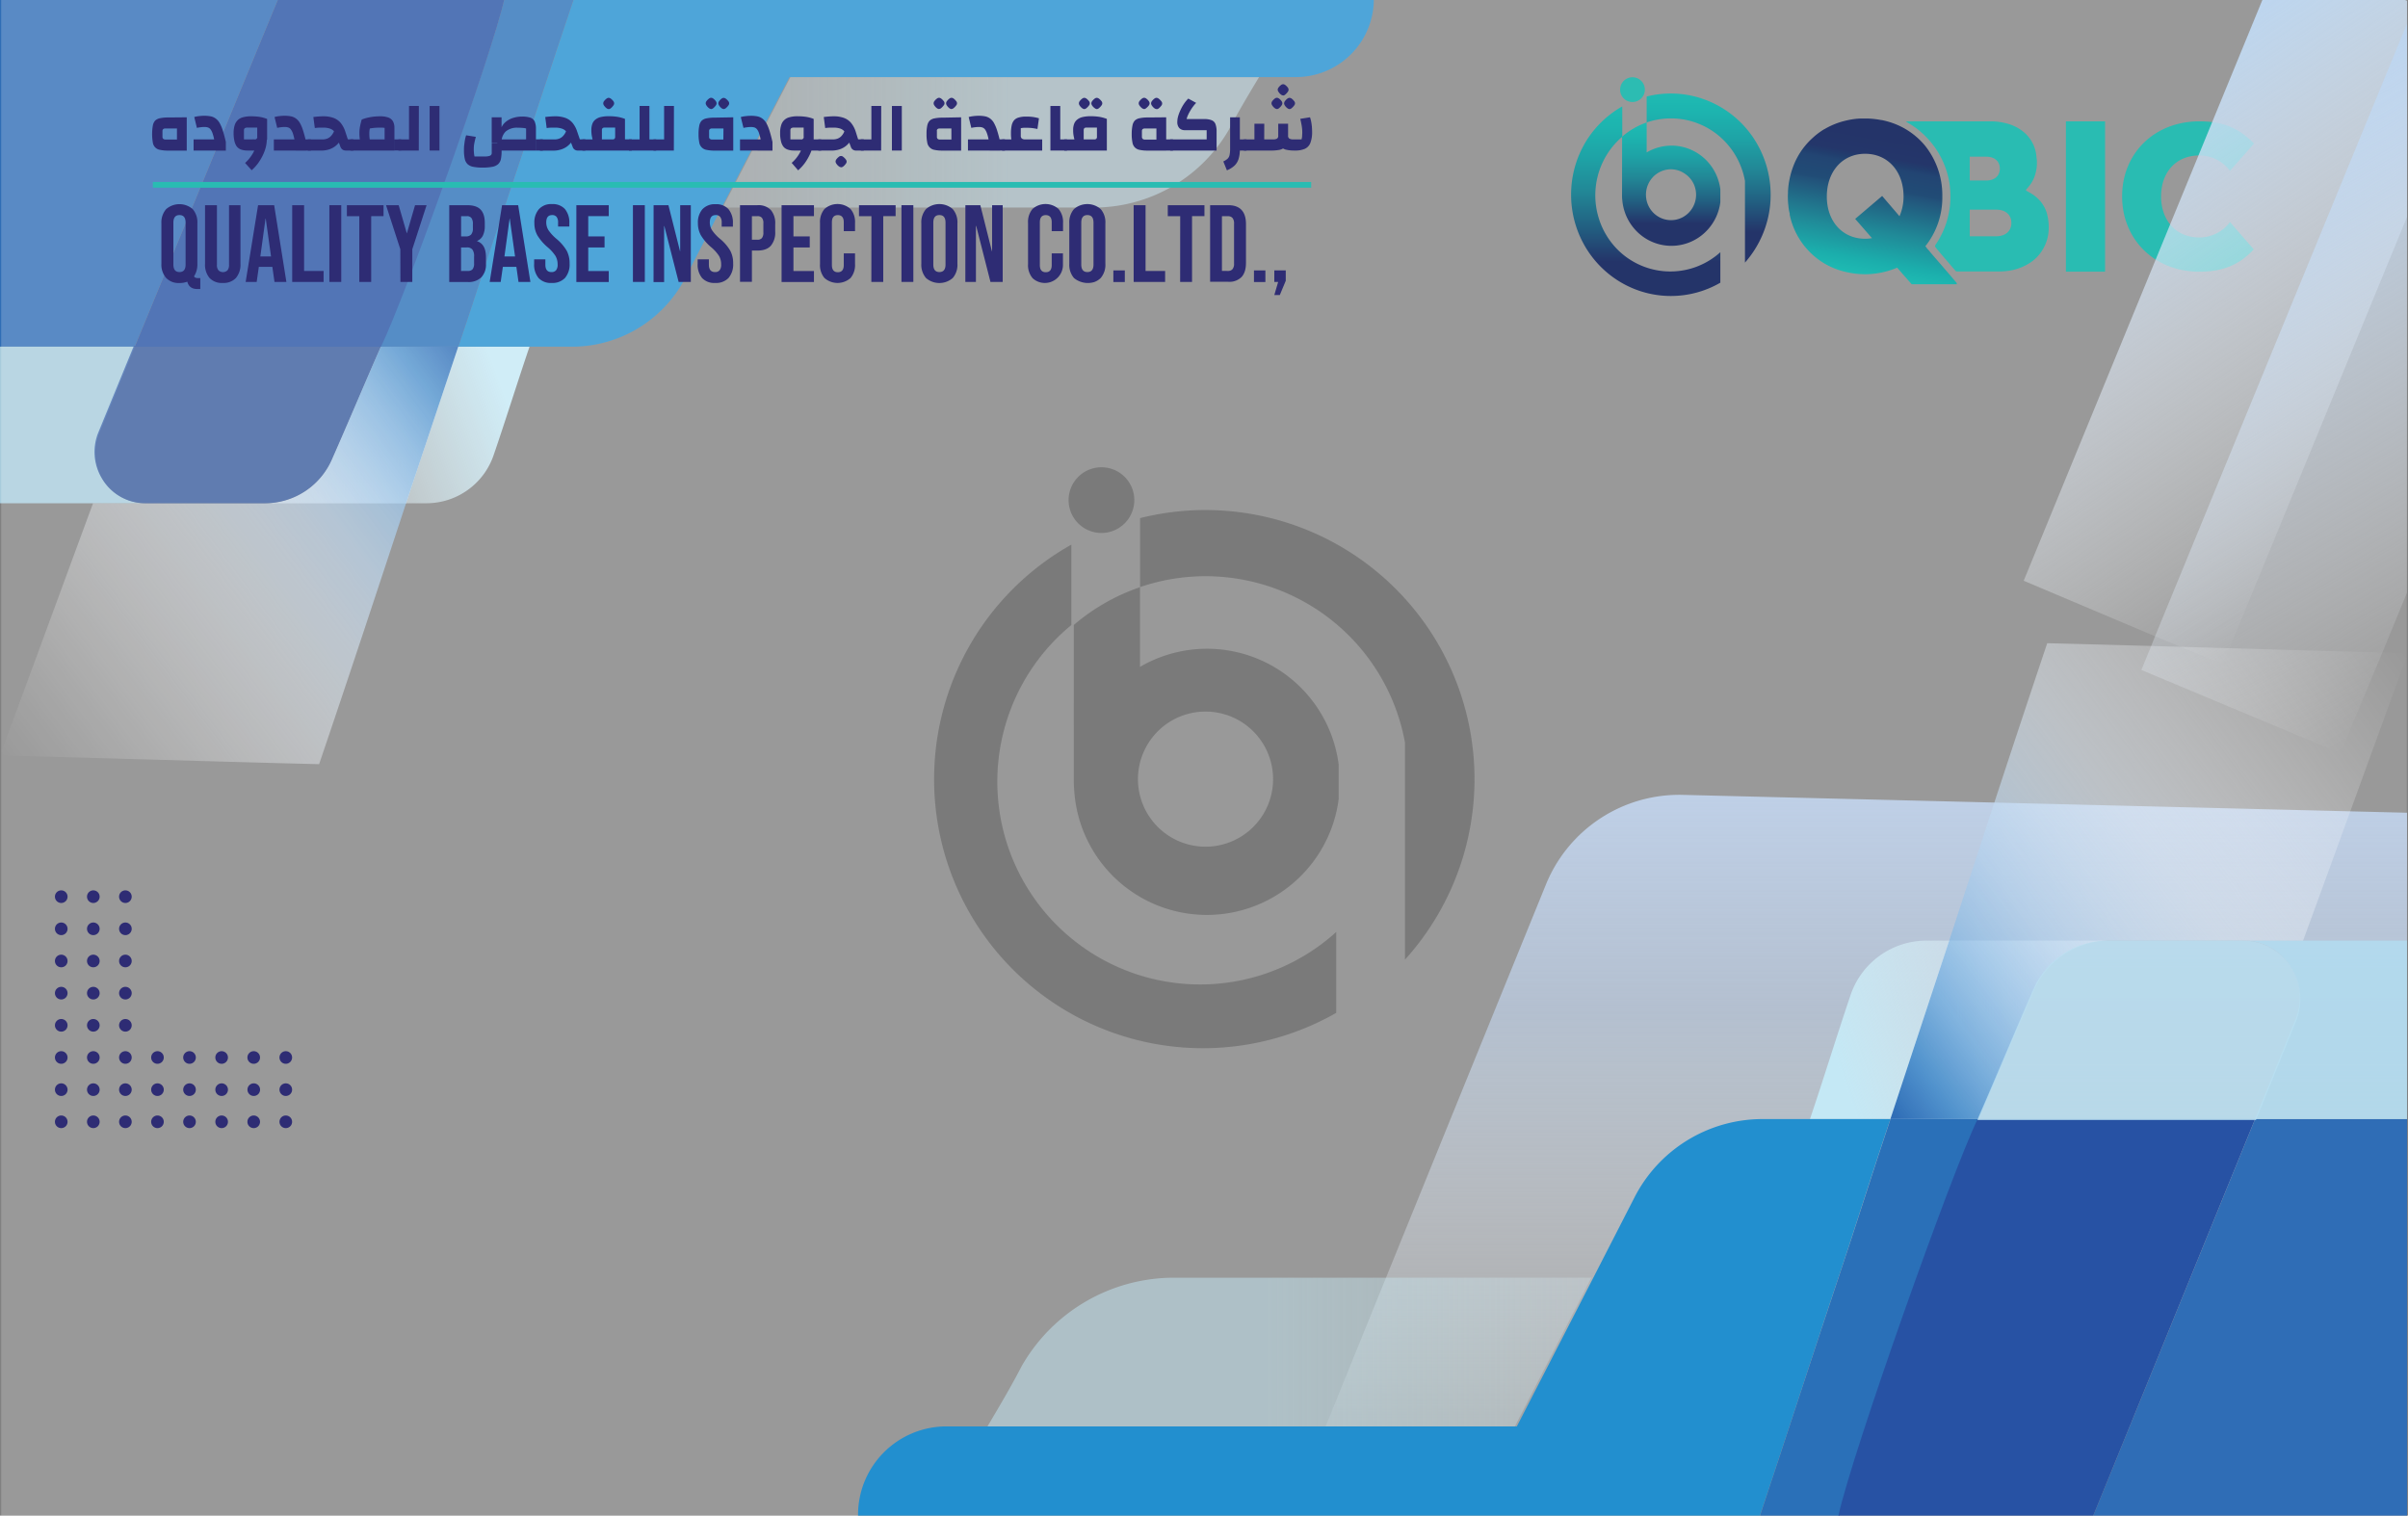 <svg id="Layer_1" data-name="Layer 1" xmlns="http://www.w3.org/2000/svg" xmlns:xlink="http://www.w3.org/1999/xlink" viewBox="0 0 1012 637">
  <rect x="0" y="0" width="1012" height="637" fill="#808080" stroke="none"/>
  <defs>
    <style>
      .cls-1 {
        fill: none;
      }

      .cls-2 {
        fill: url(#linear-gradient);
      }

      .cls-24, .cls-3 {
        opacity: 0.5;
      }

      .cls-11, .cls-24, .cls-27, .cls-3, .cls-6 {
        isolation: isolate;
      }

      .cls-3 {
        fill: url(#linear-gradient-2);
      }

      .cls-4 {
        fill: #228fcf;
      }

      .cls-5 {
        fill: #2f6db6;
      }

      .cls-6 {
        fill: #b2def2;
      }

      .cls-11, .cls-27, .cls-6 {
        opacity: 0.8;
      }

      .cls-7 {
        fill: url(#linear-gradient-3);
      }

      .cls-8 {
        fill: url(#linear-gradient-4);
      }

      .cls-9 {
        fill: #2a70b8;
      }

      .cls-10 {
        fill: #2752a4;
      }

      .cls-11 {
        fill: #2651a3;
      }

      .cls-12 {
        fill: #fff;
        fill-opacity: 0.2;
      }

      .cls-13 {
        clip-path: url(#clip-path);
      }

      .cls-14 {
        fill: #2e2c74;
      }

      .cls-15 {
        fill: #29bcb2;
      }

      .cls-16 {
        fill: url(#linear-gradient-5);
      }

      .cls-17 {
        fill: #2cbcb2;
      }

      .cls-18 {
        fill: url(#linear-gradient-6);
      }

      .cls-19 {
        fill: url(#linear-gradient-7);
      }

      .cls-20 {
        fill: url(#linear-gradient-8);
      }

      .cls-21 {
        fill: #333;
        fill-opacity: 0.3;
      }

      .cls-22 {
        fill: url(#linear-gradient-9);
      }

      .cls-23 {
        fill: url(#linear-gradient-10);
      }

      .cls-24 {
        fill: url(#linear-gradient-11);
      }

      .cls-25 {
        fill: url(#linear-gradient-12);
      }

      .cls-26 {
        fill: url(#linear-gradient-13);
      }

      .cls-27 {
        fill: #b9dff1;
      }

      .cls-28 {
        fill: url(#linear-gradient-14);
      }

      .cls-29 {
        fill: url(#linear-gradient-15);
      }
    </style>
    <linearGradient id="linear-gradient" x1="-456" y1="-2864.01" x2="-336.76" y2="-2820.62" gradientTransform="matrix(1, 0, 0, -1, 564, -2662)" gradientUnits="userSpaceOnUse">
      <stop offset="0" stop-color="#fff" stop-opacity="0"/>
      <stop offset="0.02" stop-color="#feffff" stop-opacity="0.03"/>
      <stop offset="0.58" stop-color="#d3eef7" stop-opacity="0.67"/>
      <stop offset="0.87" stop-color="#c4e8f5"/>
      <stop offset="1" stop-color="#c4e8f5"/>
    </linearGradient>
    <linearGradient id="linear-gradient-2" x1="-378.91" y1="-2721.81" x2="-15.86" y2="-2721.81" gradientTransform="matrix(1, 0, 0, -1, 564, -2662)" gradientUnits="userSpaceOnUse">
      <stop offset="0" stop-color="#fff" stop-opacity="0"/>
      <stop offset="0.01" stop-color="#fff" stop-opacity="0.02"/>
      <stop offset="0.28" stop-color="#dff2fa" stop-opacity="0.43"/>
      <stop offset="0.51" stop-color="#caebf5" stop-opacity="0.77"/>
      <stop offset="0.66" stop-color="#c4e8f5"/>
      <stop offset="1" stop-color="#c4e8f5"/>
    </linearGradient>
    <linearGradient id="linear-gradient-3" x1="-564" y1="-2840.61" x2="-293.58" y2="-2840.61" gradientTransform="matrix(1, 0, 0, -1, 564, -2662)" gradientUnits="userSpaceOnUse">
      <stop offset="0" stop-color="#fff" stop-opacity="0"/>
      <stop offset="0.37" stop-color="#feffff" stop-opacity="0.43"/>
      <stop offset="0.54" stop-color="#f6fbfd" stop-opacity="0.63"/>
      <stop offset="0.67" stop-color="#eaf7fd" stop-opacity="0.77"/>
      <stop offset="0.78" stop-color="#d9f0f8" stop-opacity="0.9"/>
      <stop offset="0.87" stop-color="#c4e8f5"/>
      <stop offset="1" stop-color="#c4e8f5"/>
    </linearGradient>
    <linearGradient id="linear-gradient-4" x1="-557.24" y1="-2988.49" x2="-351.82" y2="-2833.74" gradientTransform="matrix(1, 0, 0, -1, 564, -2662)" gradientUnits="userSpaceOnUse">
      <stop offset="0" stop-color="#fff" stop-opacity="0"/>
      <stop offset="0.21" stop-color="#fdfeff" stop-opacity="0.21"/>
      <stop offset="0.34" stop-color="#f4f8fd" stop-opacity="0.34"/>
      <stop offset="0.46" stop-color="#e5eff9" stop-opacity="0.46"/>
      <stop offset="0.56" stop-color="#cfe3f5" stop-opacity="0.56"/>
      <stop offset="0.66" stop-color="#b5d3ef" stop-opacity="0.66"/>
      <stop offset="0.75" stop-color="#93bfe6" stop-opacity="0.75"/>
      <stop offset="0.84" stop-color="#6ca6d9" stop-opacity="0.84"/>
      <stop offset="0.92" stop-color="#448ac9" stop-opacity="0.92"/>
      <stop offset="0.99" stop-color="#2f6db6" stop-opacity="0.99"/>
      <stop offset="1" stop-color="#2e6bb4"/>
    </linearGradient>
    <clipPath id="clip-path">
      <rect class="cls-1" x="22.98" y="374.21" width="99.89" height="99.92"/>
    </clipPath>
    <linearGradient id="linear-gradient-5" x1="231.52" y1="-2713.25" x2="219.95" y2="-2777.91" gradientTransform="matrix(1, 0, 0, -1, 564, -2662)" gradientUnits="userSpaceOnUse">
      <stop offset="0" stop-color="#243469"/>
      <stop offset="0.1" stop-color="#243469"/>
      <stop offset="0.23" stop-color="#24366a"/>
      <stop offset="0.27" stop-color="#213e6e"/>
      <stop offset="0.3" stop-color="#224573"/>
      <stop offset="0.43" stop-color="#214c76"/>
      <stop offset="0.45" stop-color="#22527a"/>
      <stop offset="0.71" stop-color="#208a98"/>
      <stop offset="0.9" stop-color="#1baeac"/>
      <stop offset="1" stop-color="#1ebbb3"/>
    </linearGradient>
    <linearGradient id="linear-gradient-6" x1="127.64" y1="-2706.72" x2="127.64" y2="-2786.4" gradientTransform="matrix(1, 0, 0, -1, 564, -2662)" gradientUnits="userSpaceOnUse">
      <stop offset="0" stop-color="#1ebbb3"/>
      <stop offset="0.11" stop-color="#1db4af"/>
      <stop offset="0.27" stop-color="#1ea3a6"/>
      <stop offset="0.45" stop-color="#228796"/>
      <stop offset="0.64" stop-color="#225f81"/>
      <stop offset="0.82" stop-color="#243469"/>
      <stop offset="1" stop-color="#243469"/>
    </linearGradient>
    <linearGradient id="linear-gradient-7" x1="138.35" y1="-2713.46" x2="138.35" y2="-2765.32" xlink:href="#linear-gradient-6"/>
    <linearGradient id="linear-gradient-8" x1="154.1" y1="-2701.27" x2="154.1" y2="-2772.39" xlink:href="#linear-gradient-6"/>
    <linearGradient id="linear-gradient-9" x1="212.74" y1="-3299" x2="212.74" y2="-2996.05" gradientTransform="matrix(1, 0, 0, -1, 564, -2662)" gradientUnits="userSpaceOnUse">
      <stop offset="0" stop-color="#fff" stop-opacity="0"/>
      <stop offset="0.21" stop-color="#f0f4f9" stop-opacity="0.21"/>
      <stop offset="0.63" stop-color="#c7d7ea" stop-opacity="0.63"/>
      <stop offset="0.7" stop-color="#bfd0e7" stop-opacity="0.7"/>
      <stop offset="1" stop-color="#bfd0e7"/>
    </linearGradient>
    <linearGradient id="linear-gradient-10" x1="326.01" y1="-3068.69" x2="191.23" y2="-3117.2" xlink:href="#linear-gradient"/>
    <linearGradient id="linear-gradient-11" x1="238.9" y1="-3230.25" x2="-170.43" y2="-3230.25" xlink:href="#linear-gradient-2"/>
    <linearGradient id="linear-gradient-12" x1="447.59" y1="-3094.83" x2="142.7" y2="-3094.83" xlink:href="#linear-gradient-3"/>
    <linearGradient id="linear-gradient-13" x1="440.75" y1="-2927.32" x2="207.05" y2="-3101.46" xlink:href="#linear-gradient-4"/>
    <linearGradient id="linear-gradient-14" x1="441.18" y1="-2892.9" x2="316.39" y2="-2709.96" gradientTransform="matrix(1, 0, 0, -1, 564, -2662)" gradientUnits="userSpaceOnUse">
      <stop offset="0" stop-color="#fff" stop-opacity="0"/>
      <stop offset="0.22" stop-color="#f7fbfe" stop-opacity="0.22"/>
      <stop offset="0.55" stop-color="#e2ecf8" stop-opacity="0.55"/>
      <stop offset="0.96" stop-color="#c0d8f0" stop-opacity="0.96"/>
      <stop offset="1" stop-color="#bdd5ef"/>
    </linearGradient>
    <linearGradient id="linear-gradient-15" x1="473.22" y1="-2947.26" x2="346.81" y2="-2730.76" gradientTransform="matrix(1, 0, 0, -1, 564, -2662)" gradientUnits="userSpaceOnUse">
      <stop offset="0" stop-color="#fff" stop-opacity="0"/>
      <stop offset="0.42" stop-color="#dce8f6" stop-opacity="0.42"/>
      <stop offset="0.78" stop-color="#c4d9f0" stop-opacity="0.78"/>
      <stop offset="1" stop-color="#bdd5ef"/>
    </linearGradient>
  </defs>
  <path class="cls-2" d="M222.54,145.71c-5.11,15-9.86,30.34-15,45.33a29.86,29.86,0,0,1-28.14,20.47h-68a30.69,30.69,0,0,0,28.13-18.64c6.95-15.72,13.52-31.44,20.47-47.16Z"/>
  <path class="cls-3" d="M529.14,32.4c-4.39,7.31-8.77,14.62-12.79,22.3A65.54,65.54,0,0,1,459.7,87.23h-156l28.5-54.83Z"/>
  <path class="cls-4" d="M577.37-.5a32.75,32.75,0,0,1-32.89,32.9H331.81L303.3,87.23Q295.64,102,288,116.84a53.67,53.67,0,0,1-47.5,28.87H192.58c6.58-19.37,12.79-39.11,19.37-58.48C221.81,58,231.31,28.74,241.18-.5Z"/>
  <path class="cls-5" d="M116.94-.5,56.64,145.71H0V-.5Z"/>
  <path class="cls-6" d="M61,211.51H0v-65.8H56.64l-15,36.56A21.18,21.18,0,0,0,61,211.51Z"/>
  <path class="cls-7" d="M192.58,145.71l-21.93,65.8H111.46a30.69,30.69,0,0,0,28.13-18.64c6.95-15.72,13.52-31.44,20.47-47.16Z"/>
  <path class="cls-8" d="M192.58,145.71l-21.93,65.8c-12.05,36.56-24.11,73.11-36.54,109.66C89.53,320.08,45,318.61,0,317.52c13.16-35.46,26-70.55,39.1-106h72.36a30.69,30.69,0,0,0,28.13-18.64c6.95-15.72,13.52-31.44,20.47-47.16Z"/>
  <path class="cls-9" d="M241.18-.5C231.31,28.74,221.81,58,212,87.23c-6.58,19.37-12.79,39.11-19.37,58.48H159.69C168.46,127.8,205.73,26.18,212-.5Z"/>
  <path class="cls-10" d="M212-.5c-5.12,23-42,126.11-51.89,146.21H56.64L116.94-.5Z"/>
  <path class="cls-11" d="M160.06,145.71c-6.95,15.72-13.52,31.44-20.47,47.16a30.69,30.69,0,0,1-28.13,18.64H61a21.07,21.07,0,0,1-18.28-10.6,21.64,21.64,0,0,1-1.46-19l15-36.55H160.06Z"/>
  <rect class="cls-12" x="0.5" y="-0.5" width="1011" height="638"/>
  <g class="cls-13">
    <g>
      <path class="cls-14" d="M25.74,468.83a2.65,2.65,0,1,1-2.65,2.65A2.65,2.65,0,0,1,25.74,468.83Z"/>
      <path class="cls-14" d="M39.22,468.83a2.65,2.65,0,1,1-2.65,2.65A2.65,2.65,0,0,1,39.22,468.83Z"/>
      <path class="cls-14" d="M52.7,468.83a2.65,2.65,0,1,1-2.65,2.65A2.65,2.65,0,0,1,52.7,468.83Z"/>
      <path class="cls-14" d="M66.18,468.83a2.65,2.65,0,1,1-2.65,2.65A2.65,2.65,0,0,1,66.18,468.83Z"/>
      <path class="cls-14" d="M79.66,468.83A2.65,2.65,0,1,1,77,471.48,2.65,2.65,0,0,1,79.66,468.83Z"/>
      <path class="cls-14" d="M93.14,468.83a2.65,2.65,0,1,1-2.64,2.65A2.65,2.65,0,0,1,93.14,468.83Z"/>
      <path class="cls-14" d="M106.62,468.83a2.65,2.65,0,1,1-2.64,2.65A2.65,2.65,0,0,1,106.62,468.83Z"/>
      <path class="cls-14" d="M120.11,468.83a2.65,2.65,0,1,1-2.65,2.65A2.65,2.65,0,0,1,120.11,468.83Z"/>
      <path class="cls-14" d="M25.74,455.32A2.65,2.65,0,1,1,23.09,458,2.64,2.64,0,0,1,25.74,455.32Z"/>
      <path class="cls-14" d="M39.22,455.32A2.65,2.65,0,1,1,36.57,458,2.64,2.64,0,0,1,39.22,455.32Z"/>
      <path class="cls-14" d="M52.7,455.32A2.65,2.65,0,1,1,50.05,458,2.64,2.64,0,0,1,52.7,455.32Z"/>
      <path class="cls-14" d="M66.18,455.32A2.65,2.65,0,1,1,63.53,458,2.65,2.65,0,0,1,66.18,455.32Z"/>
      <path class="cls-14" d="M79.66,455.32A2.65,2.65,0,1,1,77,458,2.65,2.65,0,0,1,79.66,455.32Z"/>
      <path class="cls-14" d="M93.14,455.32A2.65,2.65,0,1,1,90.5,458,2.65,2.65,0,0,1,93.14,455.32Z"/>
      <path class="cls-14" d="M106.62,455.32A2.65,2.65,0,1,1,104,458,2.65,2.65,0,0,1,106.62,455.32Z"/>
      <path class="cls-14" d="M120.11,455.32a2.65,2.65,0,1,1-2.65,2.64A2.64,2.64,0,0,1,120.11,455.32Z"/>
      <path class="cls-14" d="M25.74,441.8a2.65,2.65,0,1,1-2.65,2.64A2.64,2.64,0,0,1,25.74,441.8Z"/>
      <path class="cls-14" d="M39.22,441.8a2.65,2.65,0,1,1-2.65,2.64A2.64,2.64,0,0,1,39.22,441.8Z"/>
      <path class="cls-14" d="M52.7,441.8a2.65,2.65,0,1,1-2.65,2.64A2.64,2.64,0,0,1,52.7,441.8Z"/>
      <path class="cls-14" d="M66.18,441.8a2.65,2.65,0,1,1-2.65,2.64A2.65,2.65,0,0,1,66.18,441.8Z"/>
      <path class="cls-14" d="M79.66,441.8A2.65,2.65,0,1,1,77,444.44,2.65,2.65,0,0,1,79.66,441.8Z"/>
      <path class="cls-14" d="M93.14,441.8a2.65,2.65,0,1,1-2.64,2.64A2.65,2.65,0,0,1,93.14,441.8Z"/>
      <path class="cls-14" d="M106.62,441.8a2.65,2.65,0,1,1-2.64,2.64A2.65,2.65,0,0,1,106.62,441.8Z"/>
      <path class="cls-14" d="M120.11,441.8a2.65,2.65,0,1,1-2.65,2.64A2.64,2.64,0,0,1,120.11,441.8Z"/>
      <path class="cls-14" d="M25.74,428.28a2.65,2.65,0,1,1-2.65,2.65A2.64,2.64,0,0,1,25.74,428.28Z"/>
      <path class="cls-14" d="M39.22,428.28a2.65,2.65,0,1,1-2.65,2.65A2.64,2.64,0,0,1,39.22,428.28Z"/>
      <path class="cls-14" d="M52.7,428.28a2.65,2.65,0,1,1-2.65,2.65A2.64,2.64,0,0,1,52.7,428.28Z"/>
      <path class="cls-14" d="M25.74,414.76a2.65,2.65,0,1,1-2.65,2.65A2.65,2.65,0,0,1,25.74,414.76Z"/>
      <path class="cls-14" d="M39.22,414.76a2.65,2.65,0,1,1-2.65,2.65A2.65,2.65,0,0,1,39.22,414.76Z"/>
      <path class="cls-14" d="M52.7,414.76a2.65,2.65,0,1,1-2.65,2.65A2.65,2.65,0,0,1,52.7,414.76Z"/>
      <path class="cls-14" d="M25.74,401.24a2.65,2.65,0,1,1-2.65,2.65A2.65,2.65,0,0,1,25.74,401.24Z"/>
      <path class="cls-14" d="M39.22,401.24a2.65,2.65,0,1,1-2.65,2.65A2.65,2.65,0,0,1,39.22,401.24Z"/>
      <path class="cls-14" d="M52.7,401.24a2.65,2.65,0,1,1-2.65,2.65A2.65,2.65,0,0,1,52.7,401.24Z"/>
      <path class="cls-14" d="M25.74,387.72a2.65,2.65,0,1,1-2.65,2.65A2.65,2.65,0,0,1,25.74,387.72Z"/>
      <path class="cls-14" d="M39.22,387.72a2.65,2.65,0,1,1-2.65,2.65A2.65,2.65,0,0,1,39.22,387.72Z"/>
      <path class="cls-14" d="M52.7,387.72a2.65,2.65,0,1,1-2.65,2.65A2.65,2.65,0,0,1,52.7,387.72Z"/>
      <path class="cls-14" d="M25.74,374.21a2.65,2.65,0,1,1-2.65,2.64A2.64,2.64,0,0,1,25.74,374.21Z"/>
      <path class="cls-14" d="M39.22,374.21a2.65,2.65,0,1,1-2.65,2.64A2.64,2.64,0,0,1,39.22,374.21Z"/>
      <path class="cls-14" d="M52.7,374.21a2.65,2.65,0,1,1-2.65,2.64A2.64,2.64,0,0,1,52.7,374.21Z"/>
    </g>
  </g>
  <path class="cls-14" d="M78.48,49.3v14h-7.7A15.65,15.65,0,0,1,67.36,63a3.6,3.6,0,0,1-3.14-3.18,21,21,0,0,1,0-6.95,4.3,4.3,0,0,1,1-2.2,4.11,4.11,0,0,1,2.1-1,16.36,16.36,0,0,1,3.42-.3ZM74.37,54H69.59a1.4,1.4,0,0,0-1,.27,1.12,1.12,0,0,0-.25.4,1.07,1.07,0,0,0-.06.47v2.38a1.1,1.1,0,0,0,.07.44,1,1,0,0,0,.24.38,1.41,1.41,0,0,0,1,.29h4.78Z"/>
  <path class="cls-14" d="M81.36,63.27V58.59H90a19.53,19.53,0,0,0-.69-2.6,5.82,5.82,0,0,0-.81-1.59,2.32,2.32,0,0,0-1.07-.81,4.57,4.57,0,0,0-1.51-.22,12.32,12.32,0,0,0-1.61.11,14.14,14.14,0,0,0-1.56.27l-1.11-4.57a12.86,12.86,0,0,1,2-.38,18.58,18.58,0,0,1,2.24-.14,13.44,13.44,0,0,1,2.83.27,5.14,5.14,0,0,1,2.08,1,6,6,0,0,1,1.58,1.9,16.07,16.07,0,0,1,1.3,3.15c.4,1.27.82,2.84,1.25,4.69v3.64Z"/>
  <path class="cls-14" d="M104.06,63.27a8,8,0,0,1-2.7-.4,4,4,0,0,1-1.83-1.27,6.25,6.25,0,0,1-1-2.3,14.47,14.47,0,0,1-.35-3.41,10.86,10.86,0,0,1,.43-3.21,5.09,5.09,0,0,1,1.28-2.17,5,5,0,0,1,2.2-1.22,12.11,12.11,0,0,1,3.33-.41,24.57,24.57,0,0,1,3.74.25,15,15,0,0,1,3.1.87v8.57L110,63.27Zm2.84-4.7a1,1,0,0,0,.51,0,1.17,1.17,0,0,0,.44-.26,1.11,1.11,0,0,0,.25-.45,1.1,1.1,0,0,0,0-.51V53.62h-3.92a2.34,2.34,0,0,0-1.3.25,1.13,1.13,0,0,0-.29.45,1.28,1.28,0,0,0-.06.55v3.72Zm-1.11,13L103,68.48a14,14,0,0,0,2-2.16,14.51,14.51,0,0,0,1.62-2.53,14.25,14.25,0,0,0,1-2.6,9.61,9.61,0,0,0,.36-2.61h4.15a14.1,14.1,0,0,1-.47,3.48,18.72,18.72,0,0,1-1.34,3.47,22.51,22.51,0,0,1-2,3.26,18.71,18.71,0,0,1-2.61,2.8Z"/>
  <path class="cls-14" d="M115.09,63.27V58.59h8.65a21.14,21.14,0,0,0-.68-2.6,6.14,6.14,0,0,0-.82-1.59,2.32,2.32,0,0,0-1.07-.81,4.51,4.51,0,0,0-1.5-.22,12.36,12.36,0,0,0-1.62.11,13.58,13.58,0,0,0-1.55.27l-1.12-4.57a12.86,12.86,0,0,1,2-.38,18.62,18.62,0,0,1,2.25-.14,13.41,13.41,0,0,1,2.82.27,5.39,5.39,0,0,1,2.09,1,6.44,6.44,0,0,1,1.58,1.9,16,16,0,0,1,1.29,3.15c.41,1.27.82,2.84,1.25,4.69v3.64Zm12.63-4.68h2.93v4.68h-2.93Z"/>
  <path class="cls-14" d="M140.75,54.21l3.85,1.32A13.84,13.84,0,0,1,143,59.12a8.56,8.56,0,0,1-4.91,3.74,10.71,10.71,0,0,1-3.08.43h-5.61v-4.7h6.08a5.49,5.49,0,0,0,2.08-.36,4.27,4.27,0,0,0,1.48-1,6,6,0,0,0,1-1.38A8.33,8.33,0,0,0,140.75,54.21Zm5.43,4.35h2.32v4.71h-3.06a2.5,2.5,0,0,1-1.5-.4,2.59,2.59,0,0,1-.9-1.26L141.33,57A5.5,5.5,0,0,0,140.21,55,4,4,0,0,0,138.49,54a8.28,8.28,0,0,0-2.67-.35h-1.64a16.66,16.66,0,0,0-1.87.17l-.62-4.64c.76-.1,1.48-.17,2.17-.22s1.33-.08,1.94-.08a12.41,12.41,0,0,1,4.35.67,7.24,7.24,0,0,1,3,2.07,11.39,11.39,0,0,1,1.95,3.63Z"/>
  <path class="cls-14" d="M159.79,48.88a9.93,9.93,0,0,1,3.42.51A3.66,3.66,0,0,1,165.15,51a5.6,5.6,0,0,1,.61,2.78v9.51H147.27V58.59h14.37V53.76a7.08,7.08,0,0,0-1-.11h-1.3a21.55,21.55,0,0,0-2.79.18,20.78,20.78,0,0,0-2.91.57L152,50.25a16.47,16.47,0,0,1,2.5-.78,23,23,0,0,1,2.61-.45A26.33,26.33,0,0,1,159.79,48.88Zm-7.22,13a5.52,5.52,0,0,1-1.21-2.53,17,17,0,0,1-.31-3.42,13.72,13.72,0,0,1,.27-2.86c.17-.87.41-1.84.7-2.83l4.28.92c-.34,1-.59,1.79-.79,2.52a8.53,8.53,0,0,0-.3,2.25c0,.66,0,1.31.09,2a7.61,7.61,0,0,0,.29,1.42,7.29,7.29,0,0,0,.56,1.2Zm13.21-3.3h2.84v4.66h-2.84Z"/>
  <path class="cls-14" d="M176,63.27h-8.56V58.59h4.46V44.54h4.13Z"/>
  <path class="cls-14" d="M180.56,63.27V44.54h4.13V63.27Z"/>
  <path class="cls-14" d="M202.77,70.44a19.43,19.43,0,0,1-3.88-.33A4.8,4.8,0,0,1,196.52,69a4.23,4.23,0,0,1-1.19-2.23,15.28,15.28,0,0,1-.34-3.57c0-.74,0-1.47.1-2.19s.17-1.44.3-2.15a14.49,14.49,0,0,1,.51-2l4.08.66c-.23.87-.44,1.69-.6,2.5a11.47,11.47,0,0,0-.26,2.41,14.16,14.16,0,0,0,.07,1.81,8.44,8.44,0,0,0,.23,1.52h4.2a6.19,6.19,0,0,0,2.3-.31,1.22,1.22,0,0,0,.58-.5,1.25,1.25,0,0,0,.16-.76v-4h4.14v3.25a16.26,16.26,0,0,1-.3,3.48A4.1,4.1,0,0,1,209.33,69a5.06,5.06,0,0,1-2.43,1.11A21.18,21.18,0,0,1,202.77,70.44Zm18.33-7.17V54a7.1,7.1,0,0,0-1.38-.23c-.6-.06-1.3-.09-2.09-.09a7.27,7.27,0,0,0-5.13,1.61,6.37,6.37,0,0,0-1.37,2.2,6.3,6.3,0,0,0-.34,2.58h-4.14V49.3h4.14v4.17a6.59,6.59,0,0,1,1.89-2.36,9.24,9.24,0,0,1,3-1.56A12.33,12.33,0,0,1,219.4,49a10.93,10.93,0,0,1,3.51.46,3.12,3.12,0,0,1,1.06.61,3.21,3.21,0,0,1,.74,1,7.65,7.65,0,0,1,.53,3.1v9.12Zm2.17-4.7,2,4.7H209V58.59Zm2,0h2.87v4.7h-2.87Z"/>
  <path class="cls-14" d="M238.26,54.21l3.84,1.32a13.69,13.69,0,0,1-1.57,3.59,8.4,8.4,0,0,1-4.91,3.75,10.38,10.38,0,0,1-3.08.44h-5.6V58.59H233a5.31,5.31,0,0,0,2.08-.36,4.41,4.41,0,0,0,1.49-1,6.28,6.28,0,0,0,1-1.38A9.78,9.78,0,0,0,238.26,54.21Zm5.43,4.35H246v4.71H243a2.21,2.21,0,0,1-2.37-1.66L238.82,57A5.21,5.21,0,0,0,237.7,55,4,4,0,0,0,235.94,54a8.25,8.25,0,0,0-2.66-.35h-1.64a17.23,17.23,0,0,0-1.89.17l-.61-4.64c.77-.1,1.49-.17,2.17-.22s1.33-.08,1.93-.08a12.39,12.39,0,0,1,4.36.67,7,7,0,0,1,3,2.07,10.83,10.83,0,0,1,1.95,3.63Z"/>
  <path class="cls-14" d="M244.77,58.59h4.28a18.5,18.5,0,0,1-.39-1.87,14.16,14.16,0,0,1-.13-2.06,7.47,7.47,0,0,1,.41-2.61,4.18,4.18,0,0,1,1.3-1.8,5.56,5.56,0,0,1,2.25-1.06,13.88,13.88,0,0,1,3.34-.34,23.11,23.11,0,0,1,3.62.25,16.21,16.21,0,0,1,3.21.87v13.3H244.77Zm12.59,0a1.23,1.23,0,0,0,.92-.27,1.45,1.45,0,0,0,.25-1V53.62h-4.38a1.3,1.3,0,0,0-.93.26,1.39,1.39,0,0,0-.26,1v3.72Zm-1.5-12.74a1.7,1.7,0,0,1-1-.41,4.33,4.33,0,0,1-.95-1,1.84,1.84,0,0,1-.39-1,1.64,1.64,0,0,1,.39-1,5.12,5.12,0,0,1,.93-.93,1.63,1.63,0,0,1,.94-.4,1.78,1.78,0,0,1,1,.4,5.12,5.12,0,0,1,.93.93,1.67,1.67,0,0,1,.4,1,1.62,1.62,0,0,1-.42,1,4.93,4.93,0,0,1-.93,1A1.59,1.59,0,0,1,255.86,45.85Zm6.8,12.71h2.85v4.71h-2.85Z"/>
  <path class="cls-14" d="M272.93,58.59h2.85v4.68H264.34V58.59h4.46V44.54h4.13Z"/>
  <path class="cls-14" d="M283.2,63.27h-8.56V58.59h4.46V44.54h4.14Z"/>
  <path class="cls-14" d="M308.16,49.3v14h-7.71A15.76,15.76,0,0,1,297,63a3.71,3.71,0,0,1-3.13-3.18,16.89,16.89,0,0,1-.29-3.47,16.92,16.92,0,0,1,.29-3.48,4.31,4.31,0,0,1,1-2.13,4.15,4.15,0,0,1,2.1-1,16.42,16.42,0,0,1,3.42-.3Zm-9.25-3.48a1.68,1.68,0,0,1-1-.4,4.33,4.33,0,0,1-.94-1,1.84,1.84,0,0,1-.39-1,1.64,1.64,0,0,1,.39-1,4.82,4.82,0,0,1,.93-.93,1.63,1.63,0,0,1,.94-.4,1.67,1.67,0,0,1,1,.4,4.51,4.51,0,0,1,.92.93,1.71,1.71,0,0,1,.4,1,1.67,1.67,0,0,1-.41,1,5.7,5.7,0,0,1-.94,1,1.64,1.64,0,0,1-1,.44ZM304.05,54h-4.78a1.35,1.35,0,0,0-.95.28,1,1,0,0,0-.31.87v2.38a1.09,1.09,0,0,0,.06.44,1.05,1.05,0,0,0,.25.37,1.32,1.32,0,0,0,.95.29H304Zm.12-8.16a1.68,1.68,0,0,1-.95-.4,3.94,3.94,0,0,1-.94-1,1.77,1.77,0,0,1-.4-1,1.69,1.69,0,0,1,.4-1,4.8,4.8,0,0,1,.89-.91,1.63,1.63,0,0,1,.94-.4,1.8,1.8,0,0,1,1,.4,5.12,5.12,0,0,1,.93.93,1.34,1.34,0,0,1,.29.45,1.36,1.36,0,0,1,.11.53,1.31,1.31,0,0,1-.11.52,1.34,1.34,0,0,1-.29.45,5.28,5.28,0,0,1-.94,1,1.54,1.54,0,0,1-.92.42Z"/>
  <path class="cls-14" d="M311,63.27V58.59h8.66A18.15,18.15,0,0,0,319,56a5.53,5.53,0,0,0-.8-1.59,2.38,2.38,0,0,0-1.07-.81,4.57,4.57,0,0,0-1.51-.22,12.6,12.6,0,0,0-1.62.11,13.41,13.41,0,0,0-1.54.27l-1.13-4.57a13,13,0,0,1,2.05-.38,18.58,18.58,0,0,1,2.24-.14,13.44,13.44,0,0,1,2.83.27,5.41,5.41,0,0,1,2.08,1,6.33,6.33,0,0,1,1.59,1.9,17,17,0,0,1,1.29,3.15c.4,1.27.82,2.84,1.24,4.69v3.64Z"/>
  <path class="cls-14" d="M333.74,63.27a8,8,0,0,1-2.7-.4,3.9,3.9,0,0,1-1.83-1.27,6.08,6.08,0,0,1-1-2.3,13.44,13.44,0,0,1-.35-3.41,10.23,10.23,0,0,1,.42-3.21,4.79,4.79,0,0,1,3.52-3.41,12.11,12.11,0,0,1,3.33-.41,24.44,24.44,0,0,1,3.73.26,14.56,14.56,0,0,1,3.1.86v8.58l-2.26,4.71Zm2.81-4.68a1,1,0,0,0,1.2-1.22V53.62h-3.93a2.31,2.31,0,0,0-1.29.25,1.13,1.13,0,0,0-.29.45,1.28,1.28,0,0,0-.06.55v3.72Zm-1.12,13-2.72-3.14a14,14,0,0,0,2.06-2.16,15.73,15.73,0,0,0,1.61-2.53,14,14,0,0,0,1-2.6,10,10,0,0,0,.37-2.61h4.13a13.15,13.15,0,0,1-.47,3.48,17.18,17.18,0,0,1-1.34,3.47,21.42,21.42,0,0,1-2,3.26,19.25,19.25,0,0,1-2.61,2.8Zm4.7-13h5v4.68h-4.89Z"/>
  <path class="cls-14" d="M355.21,54.21l3.84,1.32a13.81,13.81,0,0,1-1.56,3.59,8.53,8.53,0,0,1-4.92,3.74,10.71,10.71,0,0,1-3.08.43h-5.6v-4.7H350a5.55,5.55,0,0,0,2.09-.36,4.37,4.37,0,0,0,1.48-1,6.2,6.2,0,0,0,1-1.38A9.78,9.78,0,0,0,355.21,54.21Zm5.43,4.35H363v4.71H359.9a2.21,2.21,0,0,1-2.36-1.66L355.79,57A5.68,5.68,0,0,0,354.66,55,3.93,3.93,0,0,0,353,54a8.35,8.35,0,0,0-2.67-.35h-1.64a16.83,16.83,0,0,0-1.88.17l-.61-4.64c.75-.1,1.48-.17,2.16-.22s1.33-.08,1.94-.08a12.37,12.37,0,0,1,4.35.67,7.18,7.18,0,0,1,3,2.07,11.19,11.19,0,0,1,1.95,3.63Zm-7.19,11.72a1.68,1.68,0,0,1-.95-.4,3.94,3.94,0,0,1-.94-1,1.77,1.77,0,0,1-.4-1,1.72,1.72,0,0,1,.4-1,5,5,0,0,1,.92-.92,1.38,1.38,0,0,1,1.94,0,5.13,5.13,0,0,1,1,1,1.74,1.74,0,0,1,.4,1,1.65,1.65,0,0,1-.42.94,4.75,4.75,0,0,1-.94,1,1.61,1.61,0,0,1-1,.42Z"/>
  <path class="cls-14" d="M370.32,63.27h-8.56V58.59h4.45V44.54h4.14Z"/>
  <path class="cls-14" d="M374.84,63.27V44.54H379V63.27Z"/>
  <path class="cls-14" d="M403.93,49.3v14h-7.7a15.7,15.7,0,0,1-3.42-.29,3.71,3.71,0,0,1-3.13-3.18,16.22,16.22,0,0,1-.29-3.47,16.25,16.25,0,0,1,.29-3.48,4.23,4.23,0,0,1,1-2.13,4.08,4.08,0,0,1,2.09-1,16.36,16.36,0,0,1,3.42-.3Zm-9.24-3.48a1.71,1.71,0,0,1-1-.4,4.28,4.28,0,0,1-.93-1,1.69,1.69,0,0,1-.39-1,1.61,1.61,0,0,1,.39-1,4.82,4.82,0,0,1,.93-.93,1.6,1.6,0,0,1,.93-.4,1.7,1.7,0,0,1,1,.4,4.51,4.51,0,0,1,.92.93,1.32,1.32,0,0,1,.3.44,1.33,1.33,0,0,1,0,1.06,1.32,1.32,0,0,1-.3.44,5.29,5.29,0,0,1-.93,1,1.58,1.58,0,0,1-1,.44ZM399.83,54H395a1.37,1.37,0,0,0-1,.28,1,1,0,0,0-.25.4,1.07,1.07,0,0,0,0,.47v2.38a1.09,1.09,0,0,0,.06.44,1,1,0,0,0,.24.37,1.32,1.32,0,0,0,1,.29h4.79Zm.12-8.16a1.69,1.69,0,0,1-1-.4,4.12,4.12,0,0,1-.94-1,1.77,1.77,0,0,1-.4-1,1.62,1.62,0,0,1,.4-1,4.51,4.51,0,0,1,.92-.93,1.38,1.38,0,0,1,1.94,0,4.51,4.51,0,0,1,.92.93,1.36,1.36,0,0,1,0,1.94,5.34,5.34,0,0,1-.94,1,1.65,1.65,0,0,1-.93.44Z"/>
  <path class="cls-14" d="M406.8,63.27V58.59h8.66a16.89,16.89,0,0,0-.69-2.6,6.25,6.25,0,0,0-.8-1.59,2.43,2.43,0,0,0-1.07-.81,4.63,4.63,0,0,0-1.52-.22,12.44,12.44,0,0,0-1.61.11,14.14,14.14,0,0,0-1.56.27l-1.11-4.57a12.86,12.86,0,0,1,2-.38,18.58,18.58,0,0,1,2.24-.14,13.44,13.44,0,0,1,2.83.27,5.28,5.28,0,0,1,2.08,1,5.89,5.89,0,0,1,1.56,1.91,16.2,16.2,0,0,1,1.29,3.14c.41,1.28.82,2.85,1.25,4.69v3.64Zm12.59-4.7h2.94v4.7h-2.94Z"/>
  <path class="cls-14" d="M421.15,63.27V58.59h7.54l2.86,4.68ZM429,53.88v3.19a1.34,1.34,0,0,0,.09.63,1.39,1.39,0,0,0,.36.53,2.22,2.22,0,0,0,1.4.36H438v4.68h-6.71a10.13,10.13,0,0,1-3-.38,4.33,4.33,0,0,1-2-1.21,5.07,5.07,0,0,1-1.09-2.2,14.79,14.79,0,0,1-.33-3.38,15.61,15.61,0,0,1,.3-3.34,5,5,0,0,1,1-2.19,3.94,3.94,0,0,1,2-1.19,10.11,10.11,0,0,1,2.94-.38c.66,0,1.3,0,1.91.06a13.87,13.87,0,0,1,1.83.23,16.06,16.06,0,0,1,1.79.43L436,54.21c-.87-.18-1.64-.31-2.29-.39a19,19,0,0,0-2-.11h-1.5A10,10,0,0,0,429,53.88Z"/>
  <path class="cls-14" d="M441.45,63.27V44.54h4.14V58.59h2.84v4.68Z"/>
  <path class="cls-14" d="M447.26,58.59h4.28a18.72,18.72,0,0,1-.4-1.87,12.88,12.88,0,0,1-.13-2.06,7,7,0,0,1,.41-2.61,4.21,4.21,0,0,1,1.31-1.8A5.65,5.65,0,0,1,455,49.19a14,14,0,0,1,3.35-.34,23.11,23.11,0,0,1,3.62.25,16.12,16.12,0,0,1,3.2.87v13.3H447.26Zm8.44-12.74a1.67,1.67,0,0,1-.94-.41,3.94,3.94,0,0,1-.95-1,1.76,1.76,0,0,1-.39-1,1.64,1.64,0,0,1,.39-1,5.12,5.12,0,0,1,.93-.93,1.63,1.63,0,0,1,.94-.4,1.8,1.8,0,0,1,1,.4,5.12,5.12,0,0,1,.93.93,1.34,1.34,0,0,1,.29.45,1.36,1.36,0,0,1,.11.53,1.31,1.31,0,0,1-.11.52,1.34,1.34,0,0,1-.29.45,5.28,5.28,0,0,1-.94,1A1.62,1.62,0,0,1,455.7,45.85Zm4.14,12.74a1.23,1.23,0,0,0,.92-.27,1.33,1.33,0,0,0,.25-1V53.62h-4.36a1.35,1.35,0,0,0-.95.26,1.46,1.46,0,0,0-.26,1v3.72ZM461,45.85a1.67,1.67,0,0,1-.95-.41,3.94,3.94,0,0,1-1-1,1.85,1.85,0,0,1-.4-1,1.72,1.72,0,0,1,.4-1,5.12,5.12,0,0,1,.93-.93,1.63,1.63,0,0,1,.94-.4,1.78,1.78,0,0,1,1,.4,5.12,5.12,0,0,1,.93.93,1.2,1.2,0,0,1,.29.45,1.36,1.36,0,0,1,.11.53,1.31,1.31,0,0,1-.11.52,1.2,1.2,0,0,1-.29.45,5,5,0,0,1-.94,1A1.58,1.58,0,0,1,461,45.85Z"/>
  <path class="cls-14" d="M490.11,49.3v14h-7.7A15.8,15.8,0,0,1,479,63a3.72,3.72,0,0,1-2.08-1.06,3.8,3.8,0,0,1-1-2.12,16.9,16.9,0,0,1-.3-3.47,16.93,16.93,0,0,1,.3-3.48,4.29,4.29,0,0,1,1-2.2,4.08,4.08,0,0,1,2.09-1,16.45,16.45,0,0,1,3.43-.3Zm-9.27-3.48a1.68,1.68,0,0,1-.95-.4,4.33,4.33,0,0,1-.94-1,1.69,1.69,0,0,1-.39-1,1.61,1.61,0,0,1,.39-1,4.82,4.82,0,0,1,.93-.93,1.63,1.63,0,0,1,.94-.4,1.67,1.67,0,0,1,1,.4,4.27,4.27,0,0,1,.92.93,1.69,1.69,0,0,1,.41,1,1.67,1.67,0,0,1-.41,1,5.75,5.75,0,0,1-1,1,1.56,1.56,0,0,1-.94.44ZM486,54h-4.79a1.45,1.45,0,0,0-1,.28,1,1,0,0,0-.25.4,1.07,1.07,0,0,0-.05.47v2.38A1.09,1.09,0,0,0,480,58a1.18,1.18,0,0,0,.24.37,1.4,1.4,0,0,0,1,.29H486Zm.08-8.16a1.71,1.71,0,0,1-1-.4,4.28,4.28,0,0,1-.93-1,1.69,1.69,0,0,1-.39-1,1.61,1.61,0,0,1,.39-1,4.82,4.82,0,0,1,.93-.93,1.6,1.6,0,0,1,.93-.4,1.67,1.67,0,0,1,1,.4,5,5,0,0,1,1,1,1.37,1.37,0,0,1,.3.45,1.35,1.35,0,0,1,.1.53,1.3,1.3,0,0,1-.1.52,1.37,1.37,0,0,1-.3.45,5.23,5.23,0,0,1-.93,1,1.58,1.58,0,0,1-1,.42Zm4,12.75h2.88v4.7h-2.85Z"/>
  <path class="cls-14" d="M491.79,63.27V58.59h15.33V54.72h-9a3.53,3.53,0,0,1-1.33-.17,3.24,3.24,0,0,1-1.15-.7,3.42,3.42,0,0,1-.68-1.22,3.62,3.62,0,0,1-.18-1.39,9.1,9.1,0,0,1,.36-2.43,17.25,17.25,0,0,1,1-2.6,18.52,18.52,0,0,1,1.46-2.61,14.41,14.41,0,0,1,1.8-2.17l3.31,1.81a12.31,12.31,0,0,0-1.24,1.45,16.09,16.09,0,0,0-1.2,1.8,16.85,16.85,0,0,0-1,1.88,8.68,8.68,0,0,0-.58,1.67H506a8.34,8.34,0,0,1,3.17.47,2.83,2.83,0,0,1,1,.64,3,3,0,0,1,.65,1,8.94,8.94,0,0,1,.47,3.2v7.94Z"/>
  <path class="cls-14" d="M515.63,71.59l-1.52-3.74a7.13,7.13,0,0,0,1.76-1.1,3.07,3.07,0,0,0,.86-1.54,11.92,11.92,0,0,0,.24-2.53V49.3h4.1V62.67a13.77,13.77,0,0,1-.52,4.08,6.64,6.64,0,0,1-1.71,2.84A10.69,10.69,0,0,1,515.63,71.59Zm5.4-13h2.84v4.7H521Z"/>
  <path class="cls-14" d="M531.29,63.27h-8.56V58.59h4.46V52h4.14Zm2.41,0h-2.41V58.59H535a3.3,3.3,0,0,0,1.64-.31,1.29,1.29,0,0,0,.46-.55,1.38,1.38,0,0,0,.1-.72V52h4.14v4.14a18.05,18.05,0,0,1-.29,3.52,4.3,4.3,0,0,1-1.1,2.21A4.65,4.65,0,0,1,537.62,63,18.41,18.41,0,0,1,533.7,63.27Zm3-17.44a1.66,1.66,0,0,1-1-.41,4.08,4.08,0,0,1-.94-1,1.85,1.85,0,0,1-.4-1,1.69,1.69,0,0,1,.4-1,4.77,4.77,0,0,1,.92-.93,1.56,1.56,0,0,1,.94-.4,1.72,1.72,0,0,1,1,.4,5.07,5.07,0,0,1,.92.93,1.7,1.7,0,0,1,.39,1,1.6,1.6,0,0,1-.41,1,5.34,5.34,0,0,1-.94,1,1.61,1.61,0,0,1-.93.43Zm2.61-5.71a1.7,1.7,0,0,1-1-.41,4.24,4.24,0,0,1-.93-1,1.86,1.86,0,0,1-.41-1,1.66,1.66,0,0,1,.41-1,4.46,4.46,0,0,1,.92-.92,1.63,1.63,0,0,1,.93-.4,1.72,1.72,0,0,1,1,.4,5.72,5.72,0,0,1,.92.92,1.6,1.6,0,0,1,.39,1,1.63,1.63,0,0,1-.41,1,5.63,5.63,0,0,1-.94,1,1.57,1.57,0,0,1-.89.44Zm4.81,23.15a14.77,14.77,0,0,1-3.51-.33,4.09,4.09,0,0,1-2.11-1.11,4.45,4.45,0,0,1-1-2.2,17.48,17.48,0,0,1-.3-3.53V52h4.14v5a1.38,1.38,0,0,0,.1.72,1.36,1.36,0,0,0,.46.55,3.32,3.32,0,0,0,1.64.31H547a7.36,7.36,0,0,0,.24-1.31c0-.48.06-1,.06-1.67a17.17,17.17,0,0,0-.24-2.77q-.24-1.4-.6-2.88l4.09-.66a12.87,12.87,0,0,1,.51,1.94,20.39,20.39,0,0,1,.28,2.06c.05.71.09,1.4.09,2.07a12.23,12.23,0,0,1-.78,4.83,4.47,4.47,0,0,1-2.38,2.4A10.15,10.15,0,0,1,544.15,63.27ZM542,45.85a1.7,1.7,0,0,1-1-.41,3.9,3.9,0,0,1-.94-1,1.77,1.77,0,0,1-.4-1,1.72,1.72,0,0,1,.4-1,5.06,5.06,0,0,1,.92-.93,1.68,1.68,0,0,1,.94-.4,1.81,1.81,0,0,1,1,.4,5.4,5.4,0,0,1,.92.93,1.37,1.37,0,0,1,.3.45,1.31,1.31,0,0,1,0,1.05,1.37,1.37,0,0,1-.3.45,4.93,4.93,0,0,1-.93,1A1.58,1.58,0,0,1,542,45.85Z"/>
  <path class="cls-14" d="M78.72,118.39a9.11,9.11,0,0,1-3.31.56,7.33,7.33,0,0,1-3-.45,7.45,7.45,0,0,1-2.58-1.67,8.53,8.53,0,0,1-2-6V93.89a8.49,8.49,0,0,1,2-6A8.52,8.52,0,0,1,81,87.9a8.49,8.49,0,0,1,1.95,6v16.94a9.24,9.24,0,0,1-1.4,5.3,1.18,1.18,0,0,0,.68.6,3.61,3.61,0,0,0,1.18.14h.77v4.59H82.91C80.65,121.46,79.24,120.45,78.72,118.39ZM78,111.16V93.57c0-2.12-.85-3.18-2.56-3.18s-2.57,1.06-2.57,3.18v17.59c0,2.12.85,3.18,2.57,3.18S78,113.28,78,111.16Z"/>
  <path class="cls-14" d="M88.08,116.85a8.65,8.65,0,0,1-1.91-6V86.24h5v25a3.45,3.45,0,0,0,.66,2.39,2.76,2.76,0,0,0,3.76,0,3.57,3.57,0,0,0,.66-2.39v-25h4.81v24.59a8.66,8.66,0,0,1-1.91,6,7.06,7.06,0,0,1-5.54,2.09A7.08,7.08,0,0,1,88.08,116.85Z"/>
  <path class="cls-14" d="M108.46,86.24h6.76l5.14,32.25h-5l-.91-6.41v.09h-5.67l-.91,6.32h-4.63Zm5.45,21.55-2.23-15.93h-.09l-2.18,15.93Z"/>
  <path class="cls-14" d="M122.8,86.24h5v27.63H136v4.62H122.8Z"/>
  <path class="cls-14" d="M138.42,86.24h5v32.25h-5Z"/>
  <path class="cls-14" d="M151,90.85h-5.22V86.24h15.41v4.61H156v27.64h-5Z"/>
  <path class="cls-14" d="M168.24,104.75l-6-18.51h5.31l3.42,11.83H171l3.43-11.83h4.85l-6,18.51v13.74h-5Z"/>
  <path class="cls-14" d="M188.8,86.24h7.53c2.58,0,4.45.6,5.63,1.82s1.78,3.09,1.78,5.61V95a8.91,8.91,0,0,1-.8,4,4.62,4.62,0,0,1-2.43,2.26v.1q3.72,1.27,3.72,6.72v2.76a7.79,7.79,0,0,1-1.92,5.69,7.63,7.63,0,0,1-5.66,2H188.8Zm6.94,13.13a3,3,0,0,0,2.25-.78,3.82,3.82,0,0,0,.75-2.61V94.16a4.15,4.15,0,0,0-.61-2.53,2.28,2.28,0,0,0-.88-.62,2.21,2.21,0,0,0-1.05-.16h-2.41v8.52Zm.91,14.5a2.39,2.39,0,0,0,1.06-.14,2.46,2.46,0,0,0,.9-.57,3.76,3.76,0,0,0,.63-2.46v-2.81a4.68,4.68,0,0,0-.75-3.07,3.29,3.29,0,0,0-1.14-.7A3,3,0,0,0,196,104h-2.23v9.9Z"/>
  <path class="cls-14" d="M211,86.24h6.77l5.14,32.25h-5l-.91-6.41v.09h-5.67l-.91,6.32h-4.63Zm5.46,21.55-2.23-15.93h-.06L212,107.79Z"/>
  <path class="cls-14" d="M226.34,116.85a8.77,8.77,0,0,1-1.86-6V109h4.72v2.22c0,2.08.85,3.13,2.56,3.13a2.34,2.34,0,0,0,1.05-.16,2.42,2.42,0,0,0,.88-.6,3.73,3.73,0,0,0,.66-2.47,7,7,0,0,0-.91-3.57,17.43,17.43,0,0,0-3.36-3.71,20.47,20.47,0,0,1-4.28-5,10.33,10.33,0,0,1-1.22-5,8.45,8.45,0,0,1,1.9-5.92A7.23,7.23,0,0,1,229,86.22a7.12,7.12,0,0,1,3-.44,6.87,6.87,0,0,1,5.43,2.09,8.86,8.86,0,0,1,1.84,6v1.33h-4.73V93.57a3.79,3.79,0,0,0-.63-2.43,2.29,2.29,0,0,0-.85-.59,2.21,2.21,0,0,0-1-.16c-1.66,0-2.49,1-2.49,3.08a6.18,6.18,0,0,0,.93,3.27,18.16,18.16,0,0,0,3.42,3.69,19.09,19.09,0,0,1,4.28,5,11.18,11.18,0,0,1,1.18,5.3,8.76,8.76,0,0,1-1.92,6.08,7.22,7.22,0,0,1-5.61,2.11A7,7,0,0,1,226.34,116.85Z"/>
  <path class="cls-14" d="M242.22,86.24h13.62v4.61h-8.62v8.52h6.85V104h-6.85v9.9h8.62v4.62H242.22Z"/>
  <path class="cls-14" d="M266,86.24h5v32.25h-5Z"/>
  <path class="cls-14" d="M274.68,86.24h6.24l4.86,19.3h.08V86.24h4.47v32.25H285.2L279.2,95h-.09v23.54h-4.45Z"/>
  <path class="cls-14" d="M295.06,116.85a8.82,8.82,0,0,1-1.86-6V109h4.72v2.22c0,2.08.86,3.13,2.57,3.13a2.36,2.36,0,0,0,1.05-.16,2.51,2.51,0,0,0,.88-.6,3.73,3.73,0,0,0,.65-2.47,6.85,6.85,0,0,0-.9-3.57,17,17,0,0,0-3.36-3.71,20.29,20.29,0,0,1-4.28-5,10.33,10.33,0,0,1-1.22-5,8.45,8.45,0,0,1,1.91-5.92,7.09,7.09,0,0,1,5.54-2.09,6.83,6.83,0,0,1,5.41,2.09,8.81,8.81,0,0,1,1.84,6v1.33H303.3V93.57a3.75,3.75,0,0,0-.65-2.43,2.25,2.25,0,0,0-.84-.59,2.19,2.19,0,0,0-1-.16c-1.66,0-2.5,1-2.5,3.08a6.09,6.09,0,0,0,.93,3.27,17.9,17.9,0,0,0,3.42,3.69,18.6,18.6,0,0,1,4.28,5,11.18,11.18,0,0,1,1.18,5.3,8.72,8.72,0,0,1-1.93,6.08,7.21,7.21,0,0,1-5.6,2.11A7,7,0,0,1,295.06,116.85Z"/>
  <path class="cls-14" d="M311,86.24h7.35a7.21,7.21,0,0,1,5.59,2,8.44,8.44,0,0,1,1.85,5.94v3.18a8.53,8.53,0,0,1-1.85,5.94c-1.24,1.35-3.11,2-5.59,2H316v13.14h-5Zm7.35,14.51a2.21,2.21,0,0,0,1-.14,2.4,2.4,0,0,0,.85-.55,3.58,3.58,0,0,0,.62-2.35V93.89a3.53,3.53,0,0,0-.62-2.36,2.37,2.37,0,0,0-.85-.54,2.21,2.21,0,0,0-1-.14H316v9.9Z"/>
  <path class="cls-14" d="M328.47,86.24h13.61v4.61h-8.62v8.52h6.85V104h-6.85v9.9h8.62v4.62H328.47Z"/>
  <path class="cls-14" d="M346.51,116.87a8.42,8.42,0,0,1-1.89-5.85V93.67a8.44,8.44,0,0,1,1.89-5.84,8.23,8.23,0,0,1,10.94,0,8.4,8.4,0,0,1,1.89,5.84v3.48h-4.73V93.41c0-2-.85-3-2.5-3s-2.49,1-2.49,3v18c0,2,.86,3,2.49,3s2.5-1,2.5-3v-4.93h4.73V111a8.44,8.44,0,0,1-1.89,5.85,8.26,8.26,0,0,1-10.94,0Z"/>
  <path class="cls-14" d="M366.23,90.85H361V86.24h15.4v4.61H371.2v27.64h-5Z"/>
  <path class="cls-14" d="M378.85,86.24h5v32.25h-5Z"/>
  <path class="cls-14" d="M389.15,116.83a8.62,8.62,0,0,1-1.95-6V93.89a8.58,8.58,0,0,1,1.95-6,8.55,8.55,0,0,1,11.27,0,8.49,8.49,0,0,1,1.95,6v16.94a8.53,8.53,0,0,1-1.95,6,8.55,8.55,0,0,1-11.27,0Zm8.22-5.67V93.57c0-2.12-.85-3.18-2.57-3.18s-2.56,1.06-2.56,3.18v17.59c0,2.12.85,3.18,2.56,3.18S397.37,113.28,397.37,111.16Z"/>
  <path class="cls-14" d="M405.72,86.24H412l4.85,19.3h.1V86.24h4.45v32.25h-5.14l-6-23.54h-.11v23.54H405.7Z"/>
  <path class="cls-14" d="M433.93,116.87a8.4,8.4,0,0,1-1.88-5.85V93.67a8.39,8.39,0,0,1,1.88-5.84,8.23,8.23,0,0,1,10.94,0,8.4,8.4,0,0,1,1.89,5.84v3.48H442V93.41c0-2-.86-3-2.5-3s-2.49,1-2.49,3v18c0,2,.85,3,2.49,3s2.5-1,2.5-3v-4.93h4.72V111a7.61,7.61,0,0,1-12.83,5.85Z"/>
  <path class="cls-14" d="M451.34,116.83a8.53,8.53,0,0,1-1.95-6V93.89a8.49,8.49,0,0,1,1.95-6,8.54,8.54,0,0,1,11.26,0,8.49,8.49,0,0,1,1.95,6v16.94a8.53,8.53,0,0,1-1.95,6A7.49,7.49,0,0,1,460,118.5a9.17,9.17,0,0,1-8.67-1.67Zm8.22-5.67V93.57c0-2.12-.86-3.18-2.57-3.18s-2.57,1.06-2.57,3.18v17.59c0,2.12.86,3.18,2.57,3.18S459.56,113.28,459.56,111.16Z"/>
  <path class="cls-14" d="M467.91,113.65h4.81v4.88h-4.81Z"/>
  <path class="cls-14" d="M476.44,86.24h5v27.63h8.22v4.62H476.44Z"/>
  <path class="cls-14" d="M496,90.85h-5.22V86.24h15.41v4.61h-5.22v27.64h-5Z"/>
  <path class="cls-14" d="M508.57,86.24h7.63c2.48,0,4.34.67,5.58,2s1.87,3.33,1.86,5.94v16.3q0,3.93-1.86,5.95a7.2,7.2,0,0,1-5.58,2h-7.63Zm7.54,27.63a2.38,2.38,0,0,0,1-.16,2.27,2.27,0,0,0,.86-.57,3.52,3.52,0,0,0,.66-2.39V94a3.53,3.53,0,0,0-.66-2.4,2.27,2.27,0,0,0-.86-.57,2.38,2.38,0,0,0-1-.16h-2.57v23Z"/>
  <path class="cls-14" d="M527,113.65h4.8v4.88H527Z"/>
  <path class="cls-14" d="M537.17,118.49h-1.62v-4.84h4.81V118l-2.5,6h-2.31Z"/>
  <path class="cls-15" d="M551.05,76.48H64.24v2.4H551.05Z"/>
  <path class="cls-15" d="M884.69,114.19H868.23V51h16.46Z"/>
  <path class="cls-15" d="M947.27,60.34,937.18,71.81a16.08,16.08,0,0,0-12.82-6.48c-9.93,0-16.13,7.14-16.13,17.2s6.2,17.28,16.13,17.28a16.09,16.09,0,0,0,12.82-6.48l10,11.47c-6.36,6.89-13.66,9.39-22.83,9.39-19,0-32.5-13.63-32.5-31.66S905.35,51,924.36,51C934.55,51,941.08,54,947.27,60.34Z"/>
  <path class="cls-15" d="M860.53,90.86a14,14,0,0,0-3.48-6.79,16,16,0,0,0-3.69-2.92c-.59-.33-1.18-.71-1.77-1a.5.5,0,0,1-.12-.28.36.36,0,0,1,0-.11c.24-.29.48-.56.7-.84a14,14,0,0,0,3.25-5.9,17.39,17.39,0,0,0,.62-5.18c0-.63-.14-1.26-.19-1.9a15.3,15.3,0,0,0-.9-4.18,14.93,14.93,0,0,0-4.43-6.24A18.13,18.13,0,0,0,843.76,52a25.6,25.6,0,0,0-7.11-1H801.22l-.06,0a.1.1,0,0,0,0,0c-.07.12,0,.18.1.25l1.34.82a31.74,31.74,0,0,1,5.06,3.73,37.83,37.83,0,0,1,4.61,4.94,35.56,35.56,0,0,1,5.76,11,32.24,32.24,0,0,1,1.54,7.77,37.73,37.73,0,0,1-.21,8.09,43.27,43.27,0,0,1-.93,4.5,35.77,35.77,0,0,1-4.61,10.21l-.35.52c-.33.54-.32.71.11,1.28.26.33.53.66.8,1s.7.8,1,1.2l6.06,7.06c.13.17.28.32.41.48a.81.81,0,0,0,.53.24h18.31a28,28,0,0,0,3.17-.24,22.39,22.39,0,0,0,8.53-2.93,17.08,17.08,0,0,0,6.18-6.17A17.53,17.53,0,0,0,861,96.35,22.49,22.49,0,0,0,860.53,90.86Zm-32.72-25h7c3.28,0,5.65,1.81,5.65,5s-2.37,5-5.65,5h-7ZM839,99.3H827.81V88.12H839c3.69,0,6.31,2,6.31,5.59S842.61,99.3,839,99.3Z"/>
  <path class="cls-16" d="M822.28,118.86q-3.07-3.6-6.16-7.19c-1.88-2.2-3.8-4.36-5.65-6.59a8.41,8.41,0,0,1-1-1.24l-.31-.36a32.71,32.71,0,0,0,7.13-20.9A33.38,33.38,0,0,0,809,61.19,31.16,31.16,0,0,0,793.08,51c-.7-.2-1.46-.37-2.2-.53h-.2l-.77-.14a36.39,36.39,0,0,0-4.55-.5h-3.14l-.66,0a8.64,8.64,0,0,0-.9.07h-.19a33.55,33.55,0,0,0-4.76.8,31.62,31.62,0,0,0-9,3.61h-.06a29.61,29.61,0,0,0-4.72,3.53,30.79,30.79,0,0,0-6.36,7.91c-.06.09-.1.2-.16.29l-.49.92-.16.35c-.17.33-.32.66-.47,1l-.09.21a35.59,35.59,0,0,0-2.61,9.89c-.07.63-.12,1.26-.16,1.9v.41c0,.63-.06,1.25-.06,1.88a34.36,34.36,0,0,0,.26,4.18,15.71,15.71,0,0,0,.53,3,3,3,0,0,0,0,.52,31.33,31.33,0,0,0,8.19,15.39,30.59,30.59,0,0,0,15,8.51,35.39,35.39,0,0,0,8.39,1.06,34.67,34.67,0,0,0,8.24-1,33.6,33.6,0,0,0,5.33-1.76l1.53,1.76,4.52,5.15.1.07h18.92a.19.19,0,0,0,0-.07.14.14,0,0,0,0-.06A1.09,1.09,0,0,0,822.28,118.86Zm-24-28L791,82.36,779.67,92l7.06,8.09a16.32,16.32,0,0,1-2.88.26c-9.5,0-16.1-7.31-16.1-17.72,0-10.6,6.6-18,16.1-18S800,72,800,82.58A20.92,20.92,0,0,1,798.32,90.84Z"/>
  <path class="cls-17" d="M686,42.87a5.2,5.2,0,1,0-5.12-5.2A5.15,5.15,0,0,0,686,42.87Z"/>
  <path class="cls-18" d="M660.28,81.83a43.09,43.09,0,0,0,5.59,21.24,42.19,42.19,0,0,0,15.28,15.57,41.42,41.42,0,0,0,41.85.17V106a31.32,31.32,0,0,1-44.93-3A32.09,32.09,0,0,1,672,92a32.52,32.52,0,0,1,2-24.68,32.08,32.08,0,0,1,7.78-9.86V44.72A42.26,42.26,0,0,0,666,60.33,43,43,0,0,0,660.28,81.83Z"/>
  <path class="cls-19" d="M681.69,82.26c0,.52,0,1,.08,1.54a21.16,21.16,0,0,0,6.34,13.68,20.5,20.5,0,0,0,27.8.79A21.13,21.13,0,0,0,723,85V79.54A21.21,21.21,0,0,0,719.31,70a20.77,20.77,0,0,0-7.7-6.63,20.23,20.23,0,0,0-9.87-2.15,20.57,20.57,0,0,0-9.7,2.84V51.46a31.49,31.49,0,0,0-10.33,6Zm20.54-11.12A10.39,10.39,0,0,1,708.08,73,10.6,10.6,0,0,1,712,77.74a10.8,10.8,0,0,1,.6,6.18,10.7,10.7,0,0,1-2.88,5.47,10.41,10.41,0,0,1-11.48,2.32,10.56,10.56,0,0,1-4.73-3.94,10.82,10.82,0,0,1,1.31-13.5,10.54,10.54,0,0,1,7.45-3.13Z"/>
  <path class="cls-20" d="M733.33,110.39A43.05,43.05,0,0,0,738.18,60a42.12,42.12,0,0,0-19.91-17.44,41.42,41.42,0,0,0-26.23-2V51.46a31.38,31.38,0,0,1,34.87,10.29,32.16,32.16,0,0,1,5.83,11.57c.24.9.44,1.8.61,2.73v34.34Z"/>
  <path class="cls-21" d="M392.57,327.46a113,113,0,0,0,169,98.24v-34a85.22,85.22,0,1,1-111.32-129v-33.8A113.05,113.05,0,0,0,392.57,327.46Z"/>
  <g>
    <path class="cls-22" d="M1011.59,637H541.89q53.77-132.5,107.54-264.58a60.5,60.5,0,0,1,58.09-38.34l304.07,7.5Z"/>
    <path class="cls-23" d="M760.67,470.33c5.77-17.08,11.13-34.58,16.9-51.66a33.7,33.7,0,0,1,31.72-23.34h76.63a34.6,34.6,0,0,0-31.72,21.25c-7.83,17.92-15.24,35.84-23.07,53.75Z"/>
    <path class="cls-24" d="M415,599.5c4.95-8.33,9.89-16.67,14.43-25.42A73.72,73.72,0,0,1,493.28,537H668.79l-32.13,62.5Z"/>
    <path class="cls-4" d="M360.61,637a37.14,37.14,0,0,1,37.08-37.5H637.48L669.62,537l17.3-33.75a60.44,60.44,0,0,1,53.56-32.92h54C787,492.42,780,514.92,772.62,537c-11.12,33.33-21.84,66.67-33,100Z"/>
    <path class="cls-5" d="M879.74,637l68-166.67h63.86V637Z"/>
    <path class="cls-6" d="M942.78,395.33h68.81v75H947.73l16.89-41.66A23.57,23.57,0,0,0,963,407,23,23,0,0,0,942.78,395.33Z"/>
    <path class="cls-25" d="M794.46,470.33l24.72-75h67.16a34.62,34.62,0,0,0-31.73,21.25c-7.83,17.92-15.24,35.84-23.07,53.75Z"/>
    <path class="cls-26" d="M794.46,470.33l24.72-75c13.6-41.66,27.19-83.33,41.2-125,50.68,1.25,100.94,2.92,151.62,4.17-14.83,40.42-29.25,80.42-44.09,120.83H886.34a34.62,34.62,0,0,0-31.73,21.25c-7.83,17.92-15.24,35.84-23.07,53.75Z"/>
    <path class="cls-9" d="M739.66,637c11.12-33.33,21.84-66.67,33-100,7.42-22.08,14.42-44.58,21.84-66.67h37.08C821.65,490.75,780,606.58,773,637Z"/>
    <path class="cls-10" d="M772.62,637c5.77-26.25,47.38-143.75,58.51-166.67h116.6L879.74,637Z"/>
    <path class="cls-27" d="M831.13,470.33c7.83-17.91,15.24-35.83,23.07-53.75a34.19,34.19,0,0,1,31.72-21.25h56.86a23.67,23.67,0,0,1,20.6,12.09A24.83,24.83,0,0,1,965,429.08l-16.89,41.67h-117Z"/>
    <path class="cls-28" d="M1011.59.33V91.17L937,272.42l-2.88,6.66L916.83,272l-11.13-4.58-55.21-23.34L951-.5h58.51Z"/>
    <path class="cls-29" d="M1011.59,9.92V249.08l-10.3,25-17.72,42.5-83.64-35,4.12-10,1.65-4.16Z"/>
    <path class="cls-21" d="M462.9,224a13.81,13.81,0,1,0-13.81-13.81A13.8,13.8,0,0,0,462.9,224Z"/>
    <path class="cls-21" d="M451.29,328.59c0,1.38.1,2.74.2,4.1a55.86,55.86,0,0,0,111.12,3.1v-14.4a55.8,55.8,0,0,0-83.5-41.11v-33.5a85.11,85.11,0,0,0-27.83,15.88Zm55.34-29.52a28.39,28.39,0,1,1-20.07,8.32A28.34,28.34,0,0,1,506.63,299.07Z"/>
    <path class="cls-21" d="M590.44,403.35a113.09,113.09,0,0,0-111.31-185.6v29a85.19,85.19,0,0,1,109.68,58.08c.65,2.37,1.2,4.79,1.64,7.24v91.25Z"/>
  </g>
</svg>
